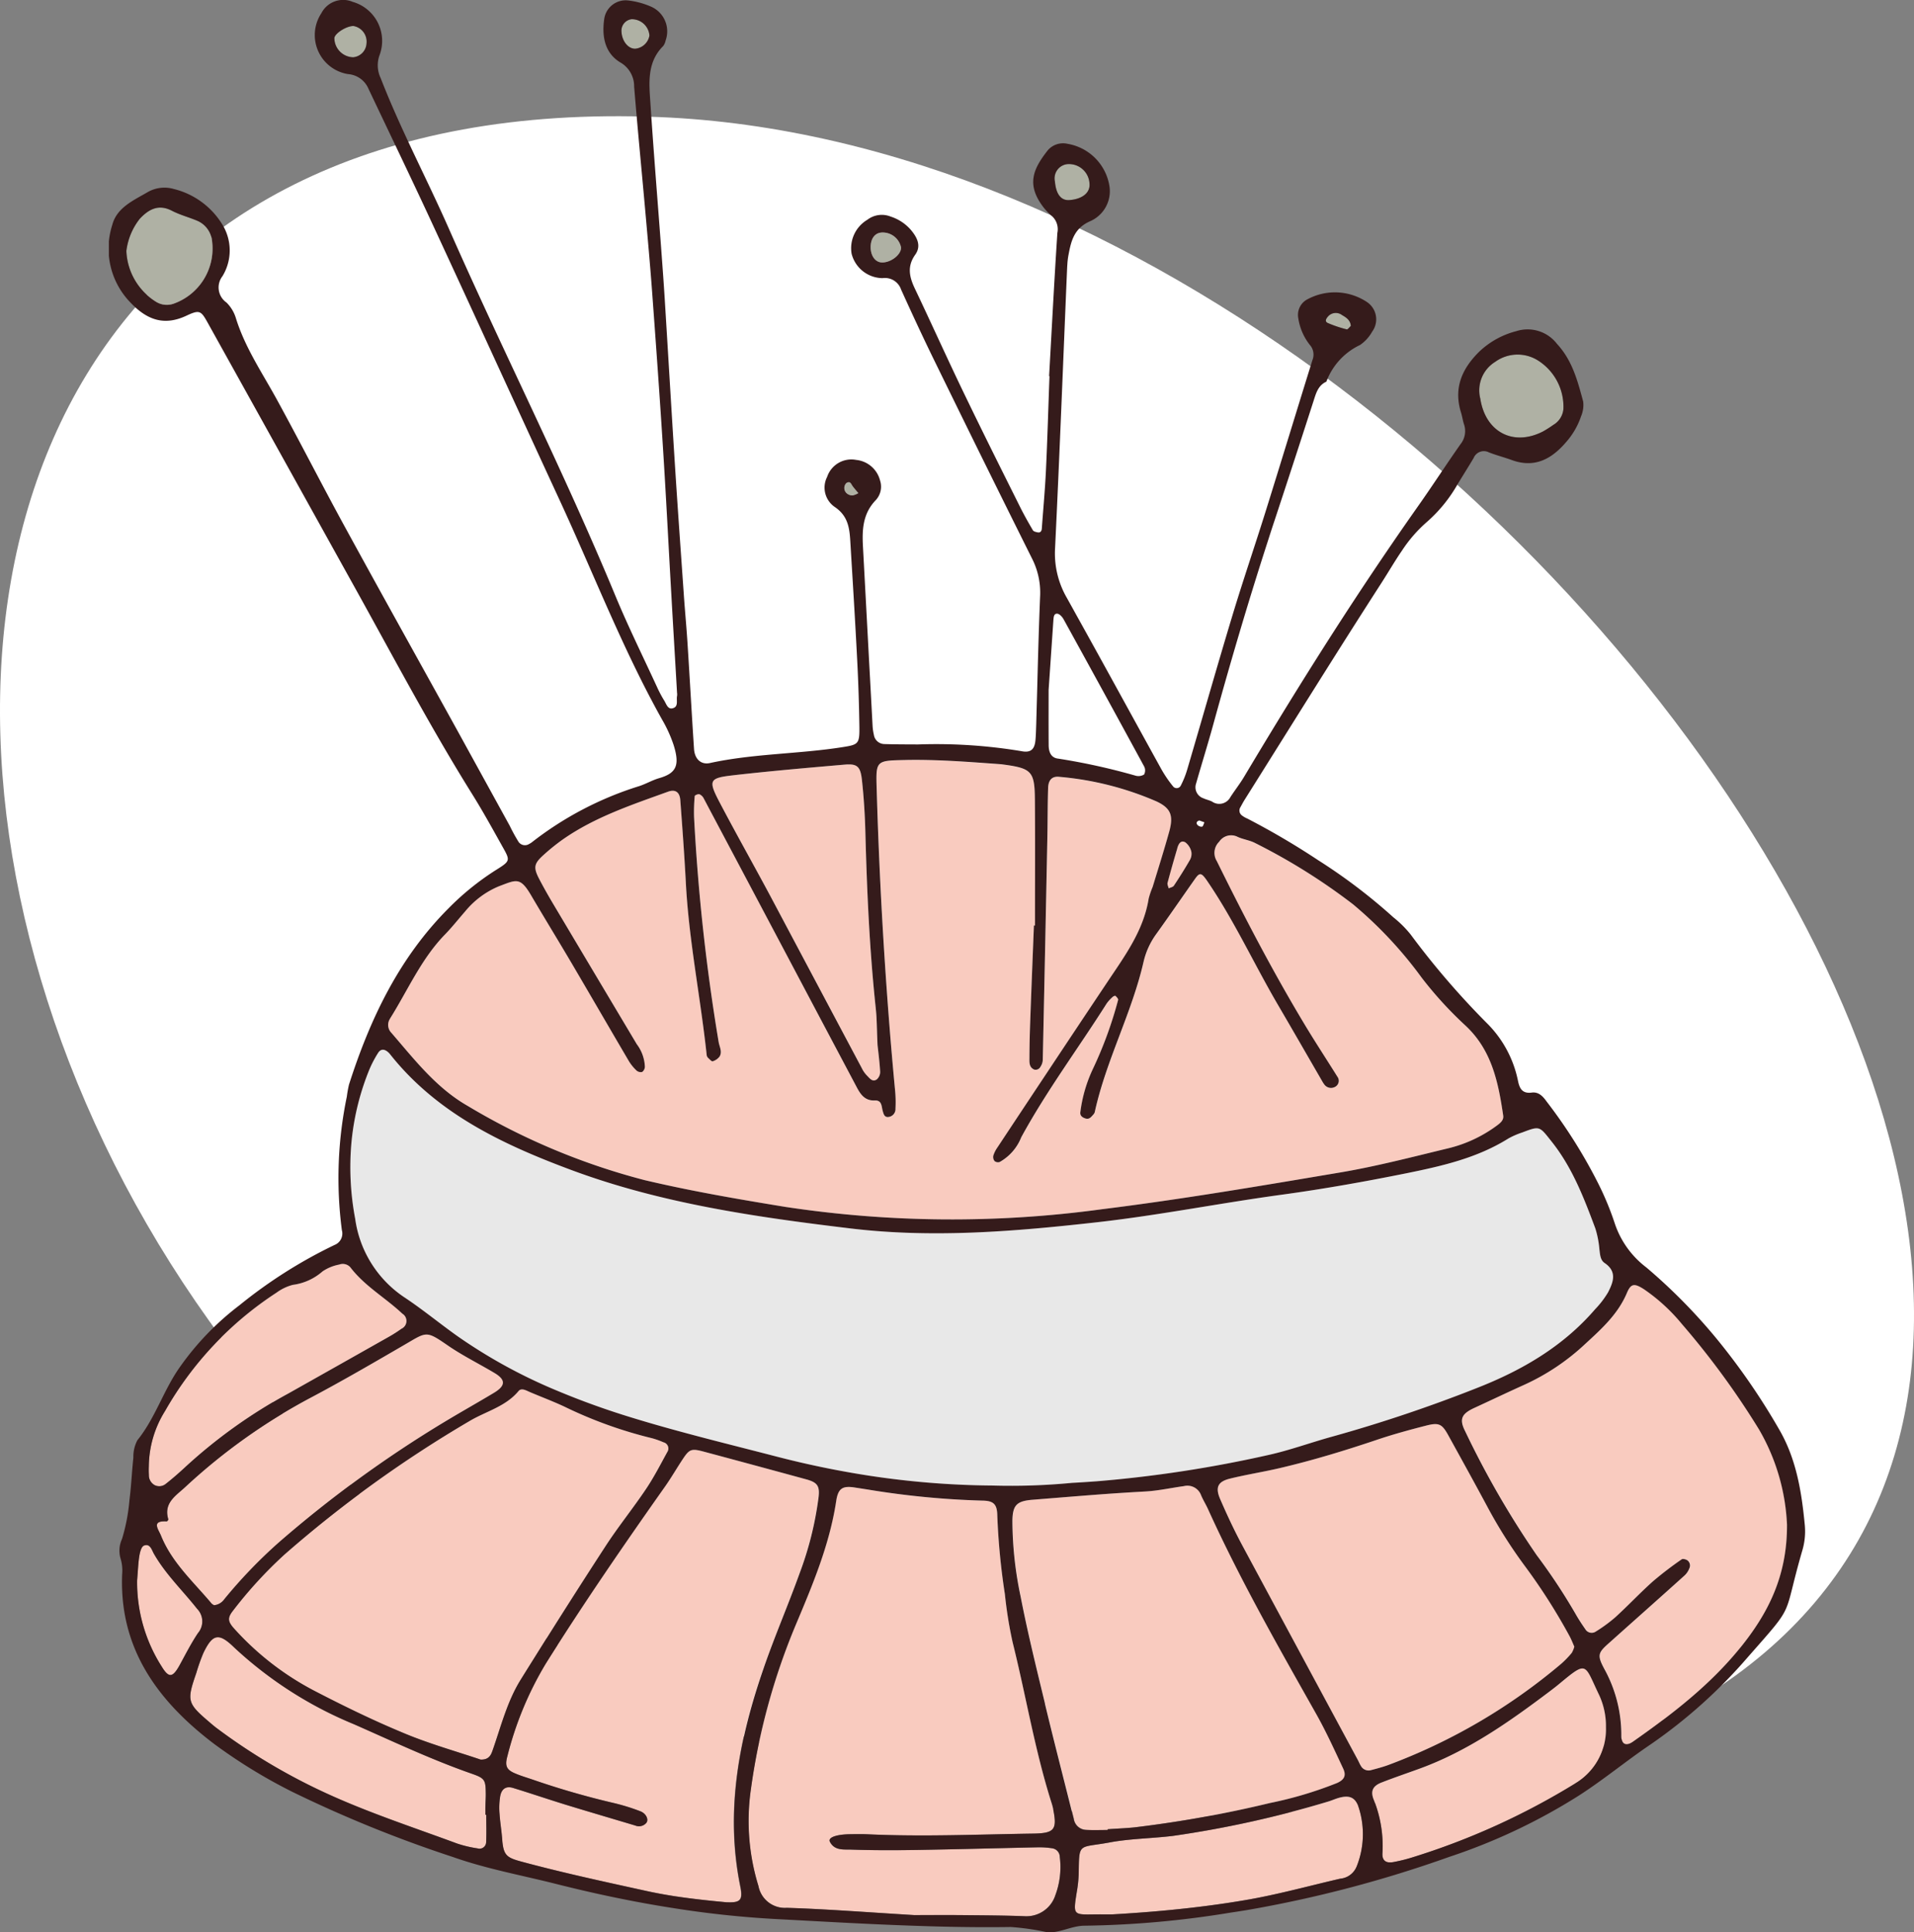<svg xmlns="http://www.w3.org/2000/svg" xmlns:xlink="http://www.w3.org/1999/xlink" width="220.031" height="222.094" viewBox="0 0 220.031 222.094">
  <rect x="0" y="0" width="220.031" height="222.094" fill="#808080" stroke="none"/>
  <defs>
    <clipPath id="clip-path">
      <rect id="Rectángulo_362249" data-name="Rectángulo 362249" width="195" height="222.094" fill="none"/>
    </clipPath>
  </defs>
  <g id="Grupo_1065386" data-name="Grupo 1065386" transform="translate(-1039.646 -1117.501)">
    <g id="Grupo_1065168" data-name="Grupo 1065168" transform="translate(702.677 338.648)">
      <path id="Trazado_100521" data-name="Trazado 100521" d="M103.783,434.588C-27.656,429.281,22.1,639.336,174.577,629.536S211.6,438.946,103.783,434.588Z" transform="translate(308.966 357.72)" fill="#fff"/>
    </g>
    <g id="Grupo_1065174" data-name="Grupo 1065174" transform="translate(1052.162 1117.5)">
      <g id="Grupo_1065173" data-name="Grupo 1065173" transform="translate(0 0.001)" clip-path="url(#clip-path)">
        <path id="Trazado_777861" data-name="Trazado 777861" d="M13.6,48.19A6.719,6.719,0,0,1,9.175,55.3a2.342,2.342,0,0,1-2.011-.2A7.214,7.214,0,0,1,3.73,49.241a7.415,7.415,0,0,1,1.543-3.7c1.018-1.084,2.151-1.725,3.7-.917.916.474,1.94.739,2.9,1.143A2.832,2.832,0,0,1,13.6,48.19" transform="translate(-1.719 -20.396)" fill="#afb1a4"/>
        <path id="Trazado_777862" data-name="Trazado 777862" d="M50.26,5.542a1.822,1.822,0,0,1,1.51,1.994,1.694,1.694,0,0,1-1.531,1.6A2.219,2.219,0,0,1,48.07,6.922c.065-.544,1.381-1.374,2.189-1.38" transform="translate(-22.149 -2.555)" fill="#afb1a4"/>
        <path id="Trazado_777863" data-name="Trazado 777863" d="M110.446,4.1a2.025,2.025,0,0,1,2.065,1.876,1.827,1.827,0,0,1-1.634,1.515c-.809.011-1.515-.857-1.58-1.94A1.327,1.327,0,0,1,110.446,4.1" transform="translate(-50.369 -1.89)" fill="#afb1a4"/>
        <path id="Trazado_777864" data-name="Trazado 777864" d="M157.792,103.271c.2.264.421.518.642.782a2.132,2.132,0,0,1-.657.264,1,1,0,0,1-.625-.2.81.81,0,0,1-.1-1.213c.469-.3.549.119.738.367" transform="translate(-72.273 -47.377)" fill="#afb1a4"/>
        <path id="Trazado_777865" data-name="Trazado 777865" d="M165.924,51.283c.038.82-1.175,1.764-2.221,1.726-.733-.022-1.267-.749-1.272-1.737-.005-1,.485-1.661,1.278-1.7a2.155,2.155,0,0,1,2.215,1.714" transform="translate(-74.857 -22.843)" fill="#afb1a4"/>
        <path id="Trazado_777866" data-name="Trazado 777866" d="M205.685,37.21c.107,1.046-.809,1.8-2.319,1.908-.954.065-1.531-.679-1.655-2.134a1.645,1.645,0,0,1,1.418-2,2.361,2.361,0,0,1,2.556,2.222" transform="translate(-92.954 -16.118)" fill="#afb1a4"/>
        <path id="Trazado_777867" data-name="Trazado 777867" d="M262.358,68.207c-.162.146-.356.421-.464.394a13.982,13.982,0,0,1-2.184-.733c-.431-.2-.135-.582.081-.809a1.191,1.191,0,0,1,1.558-.1c.491.28.97.6,1.008,1.251" transform="translate(-119.587 -30.747)" fill="#afb1a4"/>
        <path id="Trazado_777868" data-name="Trazado 777868" d="M301.908,81.83a2.338,2.338,0,0,1-1.148,1.828,13.523,13.523,0,0,1-1.176.749c-3.412,1.773-6.631.1-7.229-3.748a3.85,3.85,0,0,1,1.725-4.248,4.391,4.391,0,0,1,4.961-.114,6.293,6.293,0,0,1,2.868,5.532" transform="translate(-134.697 -34.832)" fill="#afb1a4"/>
        <path id="Trazado_777869" data-name="Trazado 777869" d="M195.671,248.3c1.471,1,.986,2.216.393,3.376a10.606,10.606,0,0,1-1.483,1.936c-3.683,4.28-8.411,7.025-13.581,9.052a166.815,166.815,0,0,1-16.616,5.585c-2.481.68-4.913,1.581-7.413,2.13a142.705,142.705,0,0,1-19.663,3.008c-.949.07-1.9.135-2.847.183a73.479,73.479,0,0,1-9.118.307,98.823,98.823,0,0,1-14.141-1.121,107,107,0,0,1-10.815-2.232c-2.642-.685-5.284-1.348-7.926-2.038-2.906-.76-5.806-1.548-8.675-2.431a90.185,90.185,0,0,1-8.524-3.074,60.119,60.119,0,0,1-11.425-6.243c-2.1-1.488-4.087-3.138-6.232-4.55a12.966,12.966,0,0,1-5.564-8.967,31.776,31.776,0,0,1-.426-8.82A29.363,29.363,0,0,1,53.7,226a12.87,12.87,0,0,1,.981-1.855c.318-.5.75-.437,1.16-.071a1.866,1.866,0,0,1,.237.259c5.392,6.788,12.908,10.325,20.725,13.241,10.373,3.871,21.258,5.435,32.2,6.75,9.505,1.137,18.952.34,28.365-.717,7.084-.8,14.1-2.195,21.166-3.159,4.874-.663,9.7-1.526,14.52-2.5,4.023-.819,8.011-1.742,11.559-3.963a9.126,9.126,0,0,1,1.6-.695c2.05-.782,1.973-.712,3.37,1.045,2.383,2.986,3.715,6.475,5.025,9.98a11.047,11.047,0,0,1,.469,2.394c.075.587.092,1.245.6,1.585" transform="translate(-23.725 -103.132)" fill="#e8e8e8"/>
        <path id="Trazado_777870" data-name="Trazado 777870" d="M124.6,176.751c.2-.1.485-.14.593-.3.636-.959,1.251-1.93,1.822-2.922a1.425,1.425,0,0,0,.194-.965,1.883,1.883,0,0,0-.7-1.105c-.534-.3-.787.221-.917.669-.394,1.32-.771,2.653-1.127,3.985-.049.188.081.42.129.636m-45.8.868Q84.078,187.5,89.311,197.4a3.251,3.251,0,0,0,.593.864c.308.3.637.819,1.154.448a1.153,1.153,0,0,0,.377-.874c-.071-1.16-.221-2.318-.3-3.057-.06-1.289-.075-2.34-.13-3.327-.022-.318-.048-.631-.08-.944-.717-6.739-1.014-13.5-1.192-20.267-.054-1.984-.178-3.968-.394-5.936-.173-1.574-.545-1.892-1.989-1.769-4.3.373-8.6.745-12.891,1.235-2.685.307-2.8.588-1.493,3.073,1.9,3.618,3.909,7.171,5.834,10.773M12.9,259.553c-1.655-2.1-3.612-3.957-4.955-6.309-.253-.436-.431-1.229-1.154-.944-.3.119-.459.772-.528,1.2-.129.8-.151,1.622-.253,2.8a18.029,18.029,0,0,0,2.836,9.914c.825,1.353,1.267,1.262,2.087-.237.669-1.223,1.3-2.469,2.076-3.623a2.07,2.07,0,0,0-.108-2.8m33.147,23.685c0-.35-.005-.7,0-1.045.011-.47.049-.939.043-1.4-.022-1.564-.1-1.747-1.628-2.281-3.731-1.3-7.327-2.911-10.923-4.523-.873-.389-1.747-.781-2.62-1.165A45.638,45.638,0,0,1,17.162,264c-1.768-1.721-2.475-1.548-3.531.646a21.937,21.937,0,0,0-.814,2.3c-1.111,3.214-1.046,3.468,1.526,5.661.27.233.534.459.814.669a69.161,69.161,0,0,0,12.293,7.349c4.976,2.318,10.2,4.011,15.333,5.914a13.536,13.536,0,0,0,2.378.567.757.757,0,0,0,.976-.717c.049-1.046.011-2.1.011-3.149Zm98.19-1.963c-.453.119-.879.325-1.326.453a121.689,121.689,0,0,1-17.765,3.931c-1.6.2-3.2.27-4.8.421-.841.081-1.677.178-2.507.335-3.666.684-3.521-.087-3.58,3.677a15.15,15.15,0,0,1-.232,2.086c-.4,2.556-.409,2.551,1.968,2.512.7-.01,1.4,0,2.1,0,4.5-.253,8.983-.663,13.425-1.337.636-.1,1.266-.2,1.9-.308,3.672-.619,7.278-1.628,10.918-2.464a2.238,2.238,0,0,0,1.865-1.379,9.992,9.992,0,0,0,.226-6.853c-.377-1.073-.992-1.386-2.194-1.073m25.27-13.074c-.361.3-.734.582-1.105.864-4.68,3.525-9.457,6.89-15.031,8.906-1.429.517-2.868,1.008-4.281,1.558-.987.383-1.3.95-.933,1.925a14.284,14.284,0,0,1,1.024,6.169c-.065.916.426,1.229,1.331,1.041a18.486,18.486,0,0,0,2.043-.508,81.9,81.9,0,0,0,18.79-8.518,7.221,7.221,0,0,0,3.537-6.454,8.487,8.487,0,0,0-.771-3.682c-1.747-3.6-1.3-4.039-4.6-1.3M192.5,238.974a92.565,92.565,0,0,0-8.89-12.153,20.828,20.828,0,0,0-4.384-4.011c-1.057-.669-1.461-.664-1.924.432-1.035,2.463-2.922,4.156-4.825,5.9a25.912,25.912,0,0,1-6.956,4.659c-1.913.862-3.811,1.768-5.72,2.647-1.488.679-1.822,1.283-1.1,2.7a104.176,104.176,0,0,0,8.227,14.25,68.4,68.4,0,0,1,4.448,6.717c.345.615.733,1.2,1.132,1.774a.847.847,0,0,0,1.219.28,17.467,17.467,0,0,0,2.243-1.644c1.472-1.342,2.836-2.8,4.313-4.12a40.885,40.885,0,0,1,3.31-2.533c.123-.093.458-.006.636.1a.738.738,0,0,1,.248.927,2.169,2.169,0,0,1-.572.847c-2.868,2.583-5.753,5.139-8.626,7.71-1.294,1.148-1.434,1.412-.588,3a15.693,15.693,0,0,1,1.962,7.709c-.011.976.539,1.235,1.342.669,4.5-3.159,8.853-6.5,12.346-10.826,3.155-3.909,5.387-8.184,5.36-14.12a23.843,23.843,0,0,0-3.2-10.923m-22.773,26.92a11.039,11.039,0,0,0,1.213-1.251,2.687,2.687,0,0,0,.3-.728c-.162-.361-.329-.8-.545-1.2a67.772,67.772,0,0,0-5.073-7.973,55.264,55.264,0,0,1-4.319-6.794c-1.489-2.776-3.014-5.537-4.534-8.292-.728-1.327-1.073-1.52-2.529-1.154-1.924.491-3.844,1.014-5.72,1.65-3.655,1.234-7.338,2.35-11.085,3.229-1.925.453-3.887.755-5.807,1.229-1.364.34-1.682,1-1.111,2.324.787,1.822,1.628,3.623,2.566,5.369q6.607,12.351,13.285,24.666c.108.211.194.426.318.625a1.01,1.01,0,0,0,1.175.518c.68-.178,1.359-.356,2.017-.6a66.948,66.948,0,0,0,19.846-11.619m-125.67-64.11A77.271,77.271,0,0,0,64.375,210.3c5.348,1.263,10.751,2.189,16.174,3.074a127.815,127.815,0,0,0,36.392.264c9.166-1.138,18.282-2.69,27.394-4.226,4.152-.7,8.239-1.77,12.33-2.756a15.508,15.508,0,0,0,5.7-2.635c.388-.292.77-.615.7-1.122-.566-3.85-1.316-7.58-4.41-10.416a43.836,43.836,0,0,1-4.96-5.435,47.211,47.211,0,0,0-7.882-8.427,69.553,69.553,0,0,0-11.274-7.057c-.615-.318-1.348-.409-1.984-.695a1.647,1.647,0,0,0-2.146.555,1.78,1.78,0,0,0-.27,2.215c3.154,6.4,6.454,12.725,10.135,18.844,1.2,2,2.486,3.952,3.726,5.936a.786.786,0,0,1-.285,1.186.958.958,0,0,1-1.241-.318,2.422,2.422,0,0,1-.188-.291c-1.7-2.939-3.386-5.877-5.1-8.8-2.771-4.728-5.052-9.737-8.152-14.272-.652-.954-.847-1.008-1.4-.231-1.483,2.1-2.938,4.232-4.443,6.319a8.76,8.76,0,0,0-1.461,3.17c-1.359,5.941-4.319,11.365-5.623,17.329a.8.8,0,0,1-.189.3c-.231.258-.442.545-.867.42-.367-.108-.642-.318-.6-.712a16.385,16.385,0,0,1,1.461-5.02,45.918,45.918,0,0,0,2.884-7.9c.027-.128-.173-.328-.3-.458-.038-.038-.237.033-.308.1a4.385,4.385,0,0,0-.711.772c-3.251,5.138-6.9,10.022-9.818,15.371a5.623,5.623,0,0,1-2.48,2.847.639.639,0,0,1-.583-.1.749.749,0,0,1-.15-.625,3.367,3.367,0,0,1,.464-.933q2.887-4.36,5.785-8.723,3.413-5.135,6.841-10.271c2.006-3.008,4.178-5.919,4.772-9.629a9.622,9.622,0,0,1,.453-1.326c.647-2.125,1.321-4.244,1.914-6.385.507-1.837.167-2.679-1.45-3.445a35.706,35.706,0,0,0-11.166-2.831c-.836-.1-1.278.339-1.31,1.256-.065,1.87-.049,3.742-.087,5.618q-.258,12.81-.528,25.62a1.523,1.523,0,0,1-.275.841.621.621,0,0,1-.7.313c-.528-.221-.561-.691-.561-1.126.006-1.408.033-2.81.087-4.217.135-3.741.286-7.484.431-11.225h.124c0-4.8.027-9.6-.011-14.395-.027-3.354-.35-3.667-3.752-4.12-.114-.016-.232-.022-.345-.032-3.618-.259-7.23-.55-10.864-.469-3.31.075-3.327.054-3.23,3.31q.38,13.029,1.375,26.026c.226,2.889.469,5.774.744,8.658a14.114,14.114,0,0,1,.043,2.082.908.908,0,0,1-.82.954c-.464.049-.55-.361-.642-.679-.156-.528-.075-1.256-.912-1.218-1.148.049-1.649-.706-2.1-1.558l-4.27-8.055Q78.1,179.51,71.728,167.5c-.194-.361-.382-.728-.576-1.089a1.011,1.011,0,0,0-.491-.47c-.151-.049-.528.114-.539.205a19.52,19.52,0,0,0-.076,2.442,228.829,228.829,0,0,0,2.82,25.8c.092.572.442,1.133.119,1.688a1.518,1.518,0,0,1-.8.555c-.119.038-.362-.237-.523-.388a.538.538,0,0,1-.162-.307c-.706-6.632-2.054-13.183-2.4-19.857-.167-3.154-.4-6.3-.636-9.457-.065-.921-.566-1.283-1.413-.975-4.178,1.514-8.411,2.912-12.1,5.494a23.7,23.7,0,0,0-2.188,1.762c-1.121,1-1.2,1.445-.539,2.734.539,1.04,1.121,2.054,1.72,3.062q4.755,7.991,9.521,15.975a4.578,4.578,0,0,1,.928,2.6.8.8,0,0,1-.3.582.727.727,0,0,1-.642-.141,5.22,5.22,0,0,1-.879-1.067c-2.194-3.731-4.362-7.479-6.556-11.209-1.542-2.62-3.138-5.214-4.68-7.839-1.277-2.189-1.7-1.838-3.72-1.083a9.959,9.959,0,0,0-3.9,2.91c-.771.879-1.493,1.8-2.308,2.637-2.739,2.814-4.27,6.41-6.318,9.672a1.292,1.292,0,0,0,.156,1.617c2.669,3.09,5.16,6.347,8.815,8.427m71.082,83.2c.82.044,1.634.011,2.453.011V284.9c.873-.064,1.752-.1,2.626-.173.291-.022.582-.054.868-.092a135.035,135.035,0,0,0,15.166-2.75,44.593,44.593,0,0,0,7.716-2.3c.836-.377,1.078-.862.7-1.671-.992-2.119-1.963-4.254-3.105-6.282-4.362-7.736-8.767-15.447-12.438-23.549-.243-.529-.555-1.03-.782-1.564a1.673,1.673,0,0,0-1.979-1.057c-1.5.205-2.971.539-4.5.621-1.8.1-3.6.216-5.391.35-2.512.189-5.025.4-7.537.6-1.8.152-2.259.615-2.287,2.421a42.439,42.439,0,0,0,.944,8.7c.8,4.13,1.812,8.217,2.8,12.3,1.062,4.426,2.211,8.836,3.31,13.252a1.482,1.482,0,0,0,1.445,1.266m-3.92,2.124a9.781,9.781,0,0,0-1.741-.113c-4.556.092-9.112.22-13.667.3-2.566.043-5.139.049-7.7-.038-.867-.031-1.94.147-2.469-.911-.232-.475.706-.83,2.3-.857.7-.01,1.4-.022,2.1.011,6.313.292,12.622.01,18.935-.081,2.529-.031,2.825-.458,2.313-2.932-.049-.226-.119-.453-.189-.674-1.9-6.022-2.922-12.266-4.448-18.38a48.741,48.741,0,0,1-.89-5.526,78.381,78.381,0,0,1-.874-9.058c-.022-1.3-.442-1.687-1.714-1.7A96.914,96.914,0,0,1,90,245.864l-1.456-.226c-1.434-.232-1.957.064-2.178,1.547-.76,5.025-2.728,9.673-4.669,14.282a75.257,75.257,0,0,0-5.139,18.87,25.361,25.361,0,0,0,.874,11.1,3.093,3.093,0,0,0,3.261,2.5c4.551.145,9.1.5,14.633.836,1.24,0,3.461-.017,5.677,0,2.34.021,4.68.033,7.014.125a3.494,3.494,0,0,0,3.526-2.351,9.255,9.255,0,0,0,.528-4.474,1,1,0,0,0-.857-.971m-33.163-20.79c1.262-3.639,2.8-7.18,4.1-10.809a38.715,38.715,0,0,0,2.194-8.822c.135-1.234-.146-1.644-1.4-1.989q-5.912-1.626-11.834-3.2c-1.375-.366-1.617-.28-2.345.809-.712,1.068-1.353,2.188-2.092,3.235-4.718,6.681-9.349,13.413-13.7,20.343a39.024,39.024,0,0,0-4.41,10.643c-.3,1.1-.086,1.547.879,1.957.642.275,1.316.47,1.979.7a93.751,93.751,0,0,0,9.424,2.722,23.859,23.859,0,0,1,3,.933c.679.254,1,.971.69,1.342a1.105,1.105,0,0,1-1.262.3c-2.685-.8-5.375-1.591-8.055-2.411-2.006-.62-4-1.3-6.012-1.914-.824-.247-1.326.14-1.471.981a8.164,8.164,0,0,0-.07,2.016c.065.959.232,1.915.3,2.868.135,1.87.5,2.14,2.194,2.6,4.739,1.283,9.532,2.312,14.32,3.364,1.073.237,2.151.431,3.2.6,1.752.27,3.424.458,4.874.6.82.076,1.057.109,1.289.119,1.52.054,1.812-.259,1.488-1.854-1.757-8.665-.129-16.973,2.707-25.131M51.743,265.1q4.011-6.405,8.124-12.744c1.461-2.248,3.16-4.341,4.653-6.568.912-1.353,1.656-2.814,2.443-4.243a.729.729,0,0,0-.437-1.116,9.507,9.507,0,0,0-1.316-.469,49.8,49.8,0,0,1-9.872-3.531c-.512-.247-1.03-.474-1.559-.695-.873-.368-1.757-.712-2.631-1.085-.426-.183-.954-.512-1.289-.107-1.494,1.8-3.736,2.318-5.623,3.44a138.9,138.9,0,0,0-21.28,15.338,49.464,49.464,0,0,0-5.909,6.443c-.674.852-.626,1.267.167,2.134a32.8,32.8,0,0,0,9.089,7.052c2.567,1.332,5.16,2.615,7.8,3.8.879.393,1.764.771,2.653,1.142,2.9,1.208,5.952,2.06,8.756,3.008.922.016,1.165-.48,1.369-1.062.965-2.744,1.671-5.618,3.224-8.114q.817-1.311,1.639-2.621M9.42,249.519c-1.822-.1-.965.89-.663,1.634,1.256,3.111,3.731,5.321,5.822,7.812a1.117,1.117,0,0,0,.286.189,1.631,1.631,0,0,0,1.17-.684,56.414,56.414,0,0,1,6.3-6.551,135.957,135.957,0,0,1,18.946-13.791c1.9-1.149,3.833-2.233,5.736-3.375,1.359-.814,1.391-1.5.1-2.275-1.8-1.078-3.7-2.012-5.424-3.2-2.491-1.715-2.383-1.541-4.949-.049-3.531,2.054-7.063,4.108-10.67,6.022A67.989,67.989,0,0,0,11.56,245.556c-1.078,1.009-2.529,1.828-1.962,3.715.022.059-.119.247-.178.247M8.007,245.34a1.185,1.185,0,0,0,1.31-.14c.825-.646,1.612-1.342,2.383-2.06a59.167,59.167,0,0,1,11.651-8.3q5.8-3.242,11.58-6.53a15.881,15.881,0,0,0,1.472-.938.978.978,0,0,0,.1-1.725c-1.94-1.834-4.329-3.164-5.979-5.333A1.171,1.171,0,0,0,29.239,220a5.093,5.093,0,0,0-1.909.782,6.423,6.423,0,0,1-3.413,1.547,5.526,5.526,0,0,0-1.882.9,39.536,39.536,0,0,0-12.81,13.6,12.189,12.189,0,0,0-1.865,6.307,9.672,9.672,0,0,0,.005,1.046,1.289,1.289,0,0,0,.642,1.153" transform="translate(-2.767 -74.657)" fill="#f9cbbf"/>
        <path id="Trazado_777871" data-name="Trazado 777871" d="M194.972,175.4c-.361-3.854-.965-7.683-2.955-11.1a76.866,76.866,0,0,0-7.154-10.384,64.481,64.481,0,0,0-8.12-8.243,10.49,10.49,0,0,1-3.623-5.047,33.827,33.827,0,0,0-1.871-4.534,59.024,59.024,0,0,0-5.969-9.489c-.409-.572-.9-1.132-1.714-1.024-1.094.141-1.408-.485-1.586-1.4a12.958,12.958,0,0,0-3.4-6.415,92.711,92.711,0,0,1-8.923-10.347,12.534,12.534,0,0,0-1.989-1.979,64.147,64.147,0,0,0-8.638-6.561,87.163,87.163,0,0,0-8.157-4.794,2.669,2.669,0,0,1-.6-.344.7.7,0,0,1-.215-.922c.172-.3.328-.614.518-.911,5.23-8.319,10.41-16.675,15.737-24.936.787-1.224,1.526-2.5,2.351-3.7a15.86,15.86,0,0,1,2.879-3.3,16.754,16.754,0,0,0,3.516-4.335c.609-1,1.235-1.989,1.833-2.992a1.263,1.263,0,0,1,1.742-.652c.867.34,1.779.571,2.653.89,2.6.944,4.539-.1,6.2-2.027a8.679,8.679,0,0,0,1.757-3.014,3.28,3.28,0,0,0,.238-1.7c-.642-2.356-1.23-4.69-3.008-6.615a4.258,4.258,0,0,0-4.68-1.462,9.647,9.647,0,0,0-4.259,2.357c-1.974,1.946-2.971,4.172-2.1,6.976.141.447.2.917.346,1.359a2.413,2.413,0,0,1-.4,2.3c-1.613,2.291-3.138,4.653-4.756,6.95-1.045,1.483-2.087,2.976-3.11,4.475-5.985,8.739-11.592,17.722-17.021,26.818-.479.8-1.062,1.541-1.569,2.324a1.441,1.441,0,0,1-2.108.507c-.313-.157-.668-.226-.981-.372a1.333,1.333,0,0,1-.852-1.7c.641-2.248,1.342-4.481,1.962-6.739,1.947-7.074,4.017-14.11,6.276-21.087.259-.814.523-1.628.793-2.436q2.256-6.834,4.464-13.684c.291-.895.518-1.806,1.483-2.243a7.592,7.592,0,0,1,3.872-4.216,4.562,4.562,0,0,0,1.4-1.543,2.394,2.394,0,0,0-.626-3.407,6.652,6.652,0,0,0-6.966-.221,2.021,2.021,0,0,0-.905,2.114,6.479,6.479,0,0,0,1.418,3.164,1.682,1.682,0,0,1,.2,1.639c-1.806,5.807-3.575,11.623-5.391,17.431-.313,1-.636,2.006-.96,3.008-.97,3-1.967,6-2.879,9.025-1.757,5.823-3.418,11.677-5.138,17.512a10.487,10.487,0,0,1-.776,1.947.528.528,0,0,1-.873.064,14,14,0,0,1-1.369-2.016c-3.3-5.974-6.567-11.969-9.888-17.932-.318-.582-.642-1.159-.965-1.741A10.192,10.192,0,0,1,108.774,63c.512-10.525.911-21.048,1.358-31.572.017-.35.027-.706.054-1.057a8.333,8.333,0,0,1,.125-1.04c.3-1.607.63-3.073,2.469-3.893a3.764,3.764,0,0,0,2.248-4.022,5.866,5.866,0,0,0-4.842-4.89,2.314,2.314,0,0,0-2.237.733c-1.693,2.151-2.539,3.957-.469,6.621a7.424,7.424,0,0,0,.981,1,2.042,2.042,0,0,1,.576,1.887c-.075,1.175-.15,2.345-.221,3.521-.258,4.313-.485,8.632-.728,12.945a.132.132,0,0,1,.043.005c-.135,3.623-.237,7.252-.409,10.88-.108,2.221-.313,4.432-.474,6.653-.022.286-.178.464-.442.421-.21-.032-.5-.1-.588-.253-.534-.912-1.052-1.828-1.516-2.771-1.606-3.219-3.219-6.437-4.8-9.672-.528-1.072-1.051-2.157-1.574-3.235-1.93-4-3.752-8.055-5.661-12.066-.641-1.342-.932-2.572.033-3.924.733-1.03.2-2.012-.518-2.863a5.17,5.17,0,0,0-2.324-1.52,2.721,2.721,0,0,0-2.663.372,3.8,3.8,0,0,0-1.812,3.9,3.709,3.709,0,0,0,3.564,2.809,1.957,1.957,0,0,1,2.124,1.31c1.256,2.772,2.534,5.532,3.872,8.26q1.852,3.785,3.709,7.569,3.719,7.562,7.478,15.1a8.634,8.634,0,0,1,.922,4.378c-.146,3.553-.243,7.111-.334,10.669q-.057,2.032-.113,4.071c-.022.588-.033,1.175-.087,1.758-.1,1.068-.561,1.467-1.622,1.251a59.609,59.609,0,0,0-11.878-.77c-1.288-.005-2.571-.005-3.86-.044a1.239,1.239,0,0,1-1.213-1.057,6.193,6.193,0,0,1-.151-1.035q-.2-3.808-.41-7.613-.347-6.542-.7-13.079c-.1-1.9.005-3.7,1.445-5.219a2.274,2.274,0,0,0,.523-2.3,3.16,3.16,0,0,0-2.739-2.356,2.939,2.939,0,0,0-3.343,1.952,2.7,2.7,0,0,0,.884,3.461c1.516,1.029,1.688,2.41,1.78,3.941.275,4.556.561,9.112.792,13.667q.2,3.858.253,7.726c.022,1.877-.135,1.979-1.871,2.255-5.078.809-10.265.738-15.317,1.839-1.024.22-1.747-.464-1.822-1.617-.27-4.076-.491-8.163-.755-12.239-.119-1.871-.3-3.731-.426-5.6-.334-4.787-.679-9.57-.986-14.362-.059-.906-.114-1.817-.173-2.723-.351-5.634-.685-11.263-1.035-16.9-.125-1.989-.275-3.974-.421-5.958-.409-5.477-.857-10.955-1.218-16.438-.156-2.318-.416-4.7,1.477-6.583a1.654,1.654,0,0,0,.275-.641A3.1,3.1,0,0,0,62.407.8,9.2,9.2,0,0,0,59.721.056a2.493,2.493,0,0,0-2.777,2.135c-.28,1.946.038,3.871,1.817,4.966a3.155,3.155,0,0,1,1.623,2.8c.4,4.9.879,9.786,1.315,14.682.259,2.911.523,5.828.739,8.744.437,5.947.869,11.9,1.245,17.852.367,5.72.652,11.451.981,17.177.21,3.736.437,7.472.652,11.214a1.258,1.258,0,0,1,.005.351c-.119.512.221,1.283-.555,1.44-.524.107-.69-.513-.917-.885-.156-.249-.3-.5-.437-.76s-.27-.523-.388-.788c-1.617-3.509-3.331-6.976-4.809-10.539C52.3,54.17,45.3,40.384,39.073,26.253c-2.551-5.78-5.532-11.365-7.823-17.264a3.423,3.423,0,0,1-.141-2.626A4.665,4.665,0,0,0,28.036.217a2.815,2.815,0,0,0-3.607,1.3,4.547,4.547,0,0,0,3.052,7,2.779,2.779,0,0,1,2.372,1.709C32.408,15.615,35,20.985,37.5,26.4c4.821,10.406,9.581,20.839,14.39,31.243,3.493,7.565,6.545,15.329,10.427,22.71h.005c.421.809.852,1.607,1.3,2.4a15.493,15.493,0,0,1,1.3,2.874c.733,2.334.323,3.24-1.661,3.812-.782.226-1.5.653-2.281.911a38.713,38.713,0,0,0-12.368,6.47,2.157,2.157,0,0,1-.3.184.89.89,0,0,1-1.229-.264A20.446,20.446,0,0,1,46.076,94.9q-3.042-5.532-6.087-11.069c-4.243-7.683-8.524-15.344-12.735-23.049-2.7-4.928-5.246-9.931-7.942-14.859-1.682-3.073-3.671-5.98-4.718-9.381a4.262,4.262,0,0,0-1.073-1.768,2.112,2.112,0,0,1-.463-3.03,5.672,5.672,0,0,0-.07-6.028,9.085,9.085,0,0,0-5.526-3.995,3.87,3.87,0,0,0-3.068.4c-1.606.932-3.488,1.763-4,3.72a8.882,8.882,0,0,0,1.974,8.815c1.854,1.995,3.839,2.9,6.539,1.634,1.543-.727,1.688-.571,2.475.842Q19.566,51.846,27.739,66.57c4.616,8.271,9.009,16.665,14.029,24.709,1.239,1.984,2.366,4.038,3.509,6.081.879,1.564.874,1.6-.787,2.642a30.7,30.7,0,0,0-5.445,4.4c-5.694,5.7-9.025,12.718-11.441,20.256a12.993,12.993,0,0,0-.248,1.381,46.021,46.021,0,0,0-.571,15.354,1.409,1.409,0,0,1-.847,1.7A55.274,55.274,0,0,0,15,150.031a32.078,32.078,0,0,0-6.793,7.03c-1.92,2.68-2.847,5.9-4.928,8.471a4.041,4.041,0,0,0-.463,2.01c-.178,1.635-.243,3.273-.453,4.9a21.489,21.489,0,0,1-.852,4.441,3.209,3.209,0,0,0-.146,2.319,4.781,4.781,0,0,1,.162,1.715c-.361,8.6,4.141,14.638,10.551,19.506a61.105,61.105,0,0,0,8.95,5.494,145.359,145.359,0,0,0,18.508,7.515c3.845,1.364,7.882,2.092,11.834,3.09,4.416,1.116,8.864,2.06,13.344,2.76a114.37,114.37,0,0,0,11.926,1.284c5.295.28,10.583.593,15.878.771,3.714.135,7.429.2,11.149.145a28.255,28.255,0,0,1,4.12.588c1.428.183,2.852-.743,4.42-.738a111.473,111.473,0,0,0,16.725-1.5c.593-.086,1.186-.183,1.779-.275a140.384,140.384,0,0,0,23.394-6.14,67.523,67.523,0,0,0,14.876-7.036c2.862-1.839,5.462-4,8.265-5.893a58.825,58.825,0,0,0,11.2-10.061c5.581-6.346,3.9-4.206,6.238-12.25a7.7,7.7,0,0,0,.286-2.777M159.383,41.581a4.389,4.389,0,0,1,4.96-.113A6.29,6.29,0,0,1,167.212,47a2.339,2.339,0,0,1-1.148,1.828,13.524,13.524,0,0,1-1.176.75c-3.412,1.773-6.632.1-7.229-3.748a3.85,3.85,0,0,1,1.725-4.248m-19.177-5.267a1.19,1.19,0,0,1,1.558-.1c.491.28.97.6,1.008,1.251-.161.145-.356.421-.464.394a14.039,14.039,0,0,1-2.184-.733c-.431-.2-.135-.582.081-.809M108.757,20.867a1.645,1.645,0,0,1,1.418-2,2.361,2.361,0,0,1,2.556,2.222c.107,1.046-.809,1.8-2.319,1.909-.954.065-1.531-.679-1.655-2.134m-19.911,9.3c-.733-.022-1.267-.75-1.272-1.737-.005-1,.485-1.661,1.278-1.7a2.154,2.154,0,0,1,2.215,1.714c.038.82-1.175,1.764-2.221,1.726M85.5,56.942a1.009,1.009,0,0,1-.625-.2.81.81,0,0,1-.1-1.213c.469-.3.549.119.738.367.2.264.421.518.642.782a2.13,2.13,0,0,1-.657.265M60.509,5.6c-.809.011-1.514-.857-1.579-1.941a1.327,1.327,0,0,1,1.148-1.45,2.026,2.026,0,0,1,2.065,1.876A1.828,1.828,0,0,1,60.509,5.6M28.09,6.585a2.218,2.218,0,0,1-2.168-2.216c.065-.545,1.381-1.375,2.189-1.38a1.822,1.822,0,0,1,1.509,1.995,1.693,1.693,0,0,1-1.531,1.6M7.456,34.9a2.341,2.341,0,0,1-2.01-.2,7.216,7.216,0,0,1-3.435-5.856,7.415,7.415,0,0,1,1.543-3.7c1.018-1.084,2.151-1.725,3.7-.917.916.474,1.94.739,2.9,1.143a2.832,2.832,0,0,1,1.719,2.426A6.718,6.718,0,0,1,7.456,34.9m117.9,59.4c.194.071.388.146.588.216-.087.178-.146.47-.27.5a.627.627,0,0,1-.545-.221c-.173-.216-.054-.415.226-.491m-2.529,3.176c.129-.447.383-.966.917-.669a1.881,1.881,0,0,1,.7,1.106,1.421,1.421,0,0,1-.194.965c-.571.992-1.186,1.963-1.822,2.922-.108.157-.393.2-.593.3-.049-.216-.178-.447-.13-.636.356-1.332.734-2.664,1.127-3.985m-14.8-18.185c.2-2.879.372-5.45.55-8.017.026-.323.043-.782.452-.744.265.028.566.367.717.636q4.658,8.451,9.268,16.929a.993.993,0,0,1-.011.917,1.223,1.223,0,0,1-.96.14,73.569,73.569,0,0,0-8.9-1.963c-.862-.086-1.1-.788-1.11-1.536-.016-2.222-.006-4.443-.006-6.362M71.691,89.117c4.286-.491,8.588-.862,12.891-1.235,1.444-.123,1.817.2,1.989,1.769.216,1.968.34,3.952.394,5.935.178,6.767.474,13.527,1.192,20.267.032.313.059.625.08.944.054.987.07,2.038.129,3.327.081.739.232,1.9.3,3.057a1.155,1.155,0,0,1-.377.874c-.518.372-.847-.152-1.154-.447a3.25,3.25,0,0,1-.593-.863q-5.257-9.89-10.513-19.781c-1.925-3.6-3.935-7.154-5.834-10.772-1.3-2.485-1.192-2.765,1.494-3.073M32.316,117.083c2.049-3.261,3.58-6.857,6.319-9.672.815-.835,1.537-1.758,2.308-2.637a9.97,9.97,0,0,1,3.9-2.91c2.016-.755,2.442-1.106,3.72,1.084,1.542,2.625,3.138,5.218,4.68,7.839,2.194,3.731,4.362,7.479,6.556,11.209a5.2,5.2,0,0,0,.879,1.066.725.725,0,0,0,.641.141.806.806,0,0,0,.3-.582,4.578,4.578,0,0,0-.928-2.6q-4.763-7.983-9.521-15.975c-.6-1.008-1.181-2.022-1.72-3.062-.663-1.289-.582-1.73.539-2.733a23.713,23.713,0,0,1,2.189-1.763c3.688-2.582,7.92-3.979,12.1-5.493.847-.307,1.348.053,1.413.975.237,3.155.469,6.3.636,9.457.346,6.674,1.693,13.225,2.4,19.857a.546.546,0,0,0,.162.307c.162.15.4.425.524.388a1.517,1.517,0,0,0,.8-.555c.324-.555-.027-1.116-.119-1.688a228.934,228.934,0,0,1-2.82-25.8,19.418,19.418,0,0,1,.076-2.442c.01-.092.388-.254.539-.205a1.011,1.011,0,0,1,.491.47c.194.361.383.727.576,1.089q6.373,12.009,12.729,24.025,2.135,4.026,4.27,8.054c.447.852.949,1.607,2.1,1.559.836-.038.755.69.911,1.218.092.318.178.727.642.679a.907.907,0,0,0,.819-.954,14.039,14.039,0,0,0-.043-2.082q-.412-4.327-.744-8.658-1-13-1.374-26.025c-.1-3.256-.081-3.235,3.229-3.31,3.633-.081,7.246.21,10.863.469.113.011.232.017.346.033,3.4.452,3.725.765,3.752,4.119.037,4.8.01,9.6.01,14.395h-.123c-.146,3.742-.3,7.484-.432,11.226-.053,1.407-.08,2.808-.086,4.216,0,.436.033.906.561,1.127a.621.621,0,0,0,.7-.313,1.527,1.527,0,0,0,.275-.842q.274-12.81.528-25.62c.038-1.877.022-3.748.086-5.618.033-.917.474-1.359,1.311-1.256a35.676,35.676,0,0,1,11.166,2.831c1.617.766,1.957,1.607,1.45,3.444-.593,2.141-1.266,4.26-1.914,6.385a9.693,9.693,0,0,0-.452,1.326c-.594,3.71-2.766,6.62-4.772,9.629q-3.428,5.126-6.841,10.271-2.9,4.36-5.786,8.723a3.38,3.38,0,0,0-.463.933.748.748,0,0,0,.15.626.637.637,0,0,0,.582.1,5.623,5.623,0,0,0,2.481-2.846c2.917-5.348,6.566-10.234,9.818-15.371a4.384,4.384,0,0,1,.711-.772c.071-.07.27-.14.307-.1.13.129.329.329.3.458a45.965,45.965,0,0,1-2.885,7.9,16.407,16.407,0,0,0-1.461,5.019c-.043.394.232.6.6.712.426.124.636-.162.867-.421a.791.791,0,0,0,.189-.3c1.3-5.963,4.265-11.387,5.623-17.328a8.765,8.765,0,0,1,1.461-3.17c1.5-2.087,2.96-4.216,4.443-6.319.549-.776.743-.722,1.4.232,3.1,4.534,5.381,9.543,8.152,14.272,1.714,2.927,3.4,5.865,5.1,8.8a2.469,2.469,0,0,0,.189.291.958.958,0,0,0,1.241.318.787.787,0,0,0,.285-1.186c-1.24-1.984-2.523-3.936-3.726-5.935-3.682-6.119-6.981-12.444-10.136-18.844a1.781,1.781,0,0,1,.27-2.215,1.647,1.647,0,0,1,2.146-.555c.636.285,1.369.377,1.984.695a69.528,69.528,0,0,1,11.274,7.057,47.176,47.176,0,0,1,7.883,8.427,43.913,43.913,0,0,0,4.96,5.435c3.094,2.835,3.844,6.566,4.41,10.416.075.506-.307.83-.7,1.121A15.5,15.5,0,0,1,153.9,132c-4.092.987-8.179,2.054-12.33,2.756-9.111,1.537-18.229,3.089-27.394,4.227a127.835,127.835,0,0,1-36.392-.264c-5.423-.885-10.826-1.812-16.174-3.074a77.274,77.274,0,0,1-20.32-8.513c-3.655-2.081-6.146-5.338-8.815-8.427a1.292,1.292,0,0,1-.156-1.617M27.89,131.268a29.389,29.389,0,0,1,2.082-8.4,12.919,12.919,0,0,1,.981-1.854c.319-.5.75-.437,1.159-.071a1.806,1.806,0,0,1,.238.259c5.391,6.788,12.907,10.325,20.724,13.242,10.374,3.871,21.259,5.435,32.2,6.75,9.505,1.138,18.951.34,28.365-.717,7.084-.8,14.1-2.194,21.167-3.159,4.874-.664,9.7-1.526,14.52-2.5,4.022-.82,8.011-1.742,11.559-3.963a9.171,9.171,0,0,1,1.6-.695c2.049-.782,1.973-.712,3.37,1.046,2.383,2.986,3.715,6.475,5.025,9.979a10.984,10.984,0,0,1,.469,2.394c.076.588.092,1.245.6,1.585,1.471,1,.987,2.217.393,3.376a10.563,10.563,0,0,1-1.483,1.936c-3.682,4.28-8.41,7.025-13.581,9.052a166.776,166.776,0,0,1-16.617,5.585c-2.481.68-4.912,1.581-7.413,2.13a142.762,142.762,0,0,1-19.663,3.009c-.949.069-1.9.135-2.847.183a73.582,73.582,0,0,1-9.118.308,98.979,98.979,0,0,1-14.141-1.121,107.043,107.043,0,0,1-10.816-2.233c-2.642-.685-5.283-1.348-7.925-2.037-2.905-.76-5.806-1.548-8.675-2.432a90.179,90.179,0,0,1-8.523-3.074A60.135,60.135,0,0,1,40.113,153.6c-2.1-1.488-4.087-3.138-6.232-4.55a12.968,12.968,0,0,1-5.565-8.967,31.838,31.838,0,0,1-.426-8.82M8.793,170.9a67.982,67.982,0,0,1,14.514-10.308c3.607-1.915,7.139-3.969,10.67-6.022,2.566-1.493,2.459-1.666,4.949.049,1.725,1.191,3.624,2.124,5.424,3.2,1.293.776,1.262,1.462-.1,2.276-1.9,1.142-3.838,2.226-5.737,3.375a135.957,135.957,0,0,0-18.945,13.792,56.46,56.46,0,0,0-6.3,6.551,1.629,1.629,0,0,1-1.17.684,1.127,1.127,0,0,1-.286-.188c-2.092-2.491-4.567-4.7-5.823-7.812-.3-.745-1.159-1.737.664-1.635.059,0,.2-.188.178-.247-.567-1.887.884-2.706,1.962-3.715m-4.2-2.416a12.194,12.194,0,0,1,1.865-6.307,39.545,39.545,0,0,1,12.81-13.6,5.521,5.521,0,0,1,1.882-.9,6.425,6.425,0,0,0,3.413-1.547,5.1,5.1,0,0,1,1.909-.783,1.17,1.17,0,0,1,1.288.313c1.65,2.168,4.038,3.5,5.979,5.332a.979.979,0,0,1-.1,1.725,16.072,16.072,0,0,1-1.472.939q-5.79,3.275-11.58,6.53a59.167,59.167,0,0,0-11.652,8.3c-.77.717-1.558,1.413-2.383,2.06a1.183,1.183,0,0,1-1.31.14,1.289,1.289,0,0,1-.642-1.153,9.823,9.823,0,0,1-.005-1.047m3.575,22.839c-.819,1.5-1.262,1.59-2.087.237a18.033,18.033,0,0,1-2.836-9.914c.1-1.176.125-2,.253-2.8.07-.431.232-1.084.529-1.2.722-.286.9.507,1.153.944,1.343,2.351,3.3,4.211,4.955,6.309a2.069,2.069,0,0,1,.108,2.8c-.772,1.154-1.407,2.4-2.076,3.624m35.2,20.406a.756.756,0,0,1-.975.717,13.538,13.538,0,0,1-2.378-.566c-5.139-1.9-10.357-3.6-15.334-5.914a69.2,69.2,0,0,1-12.293-7.349c-.28-.21-.544-.436-.814-.669C9,195.756,8.939,195.5,10.05,192.289a22.068,22.068,0,0,1,.814-2.3c1.057-2.194,1.764-2.367,3.531-.646a45.64,45.64,0,0,0,13.764,8.825c.874.383,1.747.776,2.621,1.165,3.6,1.612,7.192,3.219,10.923,4.524,1.531.534,1.606.717,1.628,2.281.006.464-.032.932-.043,1.4-.011.344-.005.695-.005,1.045h.1c0,1.051.037,2.1-.011,3.149m-.625-9.488c-2.8-.949-5.855-1.8-8.756-3.008-.889-.372-1.773-.75-2.653-1.143-2.636-1.181-5.229-2.464-7.8-3.8a32.8,32.8,0,0,1-9.089-7.052c-.793-.867-.842-1.283-.168-2.134a49.535,49.535,0,0,1,5.909-6.443,138.971,138.971,0,0,1,21.281-15.338c1.887-1.121,4.129-1.645,5.623-3.44.334-.4.862-.076,1.288.107.873.373,1.758.717,2.631,1.085.529.221,1.046.447,1.559.695a49.792,49.792,0,0,0,9.871,3.532,9.486,9.486,0,0,1,1.316.469.729.729,0,0,1,.436,1.116c-.787,1.429-1.531,2.89-2.442,4.243-1.493,2.227-3.192,4.32-4.653,6.568q-4.124,6.34-8.124,12.745-.826,1.311-1.639,2.621c-1.553,2.5-2.26,5.369-3.225,8.114-.2.582-.447,1.078-1.369,1.063m28.348,16.4c-.231-.011-.469-.043-1.288-.119-1.451-.146-3.122-.334-4.874-.6-1.052-.168-2.13-.361-3.2-.6-4.788-1.052-9.58-2.082-14.319-3.364-1.7-.459-2.06-.728-2.195-2.6-.07-.954-.237-1.909-.3-2.869a8.164,8.164,0,0,1,.07-2.016c.145-.841.647-1.229,1.471-.981,2.012.615,4.006,1.294,6.011,1.915,2.68.819,5.37,1.607,8.055,2.41a1.105,1.105,0,0,0,1.262-.3c.307-.372-.011-1.089-.691-1.342a23.832,23.832,0,0,0-3-.933,93.593,93.593,0,0,1-9.424-2.722c-.664-.226-1.338-.421-1.979-.7-.965-.409-1.181-.852-.879-1.957a39.031,39.031,0,0,1,4.41-10.643c4.351-6.929,8.982-13.662,13.7-20.342.739-1.047,1.38-2.167,2.092-3.235.727-1.089.97-1.175,2.345-.809q5.921,1.584,11.834,3.2c1.251.346,1.531.755,1.4,1.989a38.746,38.746,0,0,1-2.194,8.821c-1.305,3.628-2.842,7.17-4.1,10.809-2.836,8.158-4.465,16.466-2.707,25.13.324,1.6.033,1.908-1.488,1.855m37.687-.75a3.493,3.493,0,0,1-3.526,2.351c-2.334-.092-4.674-.1-7.014-.124-2.216-.022-4.438-.005-5.677-.005-5.532-.335-10.083-.691-14.633-.836a3.092,3.092,0,0,1-3.262-2.5,25.362,25.362,0,0,1-.873-11.1,75.249,75.249,0,0,1,5.138-18.87c1.941-4.609,3.909-9.257,4.669-14.283.222-1.483.744-1.779,2.179-1.547l1.456.226a96.832,96.832,0,0,0,13.171,1.272c1.273.017,1.693.4,1.714,1.7a78.5,78.5,0,0,0,.873,9.058,48.722,48.722,0,0,0,.89,5.526c1.526,6.114,2.544,12.357,4.448,18.38.07.221.14.447.188.674.512,2.475.216,2.9-2.313,2.933-6.313.092-12.621.373-18.935.081-.7-.032-1.4-.021-2.1-.01-1.591.027-2.529.382-2.3.857.528,1.057,1.6.879,2.469.911,2.561.086,5.133.081,7.7.038,4.556-.075,9.112-.2,13.668-.3a9.821,9.821,0,0,1,1.741.113,1,1,0,0,1,.857.971,9.254,9.254,0,0,1-.528,4.474M107.614,195.8c-.987-4.087-2-8.173-2.8-12.3a42.447,42.447,0,0,1-.944-8.7c.027-1.806.491-2.269,2.286-2.421,2.512-.2,5.025-.41,7.538-.6,1.8-.135,3.6-.253,5.391-.35,1.531-.081,3-.415,4.5-.62a1.673,1.673,0,0,1,1.979,1.057c.226.534.539,1.035.782,1.564,3.671,8.1,8.076,15.813,12.438,23.55,1.142,2.027,2.113,4.162,3.105,6.281.383.809.14,1.294-.7,1.671a44.653,44.653,0,0,1-7.716,2.3,134.924,134.924,0,0,1-15.166,2.75c-.285.038-.576.071-.867.092-.873.076-1.752.108-2.626.173v.086c-.82,0-1.634.033-2.453-.01a1.484,1.484,0,0,1-1.445-1.267c-1.1-4.416-2.248-8.826-3.31-13.252m35.826,18.741a2.24,2.24,0,0,1-1.865,1.38c-3.639.836-7.247,1.844-10.918,2.464-.637.108-1.268.211-1.9.307-4.443.674-8.922,1.084-13.425,1.338-.7,0-1.4-.011-2.1,0-2.378.038-2.372.043-1.968-2.512a15.249,15.249,0,0,0,.232-2.087c.059-3.763-.086-2.992,3.579-3.677.83-.157,1.666-.254,2.508-.335,1.6-.15,3.2-.221,4.8-.42a121.726,121.726,0,0,0,17.765-3.931c.447-.129.873-.334,1.326-.453,1.2-.313,1.817,0,2.195,1.073a9.995,9.995,0,0,1-.226,6.853m.479-11.608c-.123-.2-.21-.415-.318-.625q-6.648-12.324-13.285-24.666c-.938-1.747-1.78-3.548-2.567-5.369-.571-1.327-.253-1.984,1.111-2.324,1.919-.474,3.882-.776,5.806-1.229,3.747-.879,7.429-2,11.085-3.23,1.876-.636,3.8-1.159,5.72-1.65,1.456-.367,1.8-.173,2.529,1.154,1.52,2.755,3.046,5.515,4.534,8.291a55.179,55.179,0,0,0,4.318,6.794,67.845,67.845,0,0,1,5.074,7.973c.215.4.383.842.544,1.2a2.684,2.684,0,0,1-.3.727,11.036,11.036,0,0,1-1.213,1.251,66.932,66.932,0,0,1-19.847,11.619c-.657.242-1.337.421-2.016.6a1.011,1.011,0,0,1-1.175-.518m24.661,2.044a81.945,81.945,0,0,1-18.79,8.518,18.513,18.513,0,0,1-2.043.507c-.906.189-1.4-.124-1.332-1.041a14.272,14.272,0,0,0-1.024-6.168c-.373-.975-.054-1.542.932-1.925,1.413-.55,2.852-1.041,4.281-1.558,5.575-2.016,10.351-5.381,15.031-8.907.371-.281.744-.566,1.1-.863,3.3-2.739,2.857-2.3,4.6,1.3a8.473,8.473,0,0,1,.771,3.682,7.222,7.222,0,0,1-3.536,6.454m18.994-15.62c-3.493,4.324-7.845,7.667-12.346,10.826-.8.567-1.353.307-1.343-.669a15.693,15.693,0,0,0-1.962-7.709c-.847-1.591-.707-1.855.588-3,2.874-2.572,5.758-5.127,8.626-7.71a2.163,2.163,0,0,0,.571-.846.738.738,0,0,0-.248-.927c-.178-.108-.512-.195-.636-.1a40.891,40.891,0,0,0-3.31,2.534c-1.477,1.32-2.842,2.777-4.313,4.119a17.438,17.438,0,0,1-2.243,1.644.847.847,0,0,1-1.219-.28c-.4-.572-.787-1.16-1.132-1.774a68.14,68.14,0,0,0-4.448-6.717,104.264,104.264,0,0,1-8.227-14.25c-.722-1.419-.388-2.022,1.1-2.7,1.909-.879,3.806-1.785,5.72-2.647a25.877,25.877,0,0,0,6.955-4.659c1.9-1.747,3.791-3.44,4.826-5.9.463-1.095.867-1.1,1.924-.432a20.843,20.843,0,0,1,4.384,4.011,92.629,92.629,0,0,1,8.89,12.153,23.847,23.847,0,0,1,3.2,10.923c.026,5.935-2.205,10.211-5.36,14.12" transform="translate(0 -0.001)" fill="#351b1b"/>
      </g>
    </g>
  </g>
</svg>

